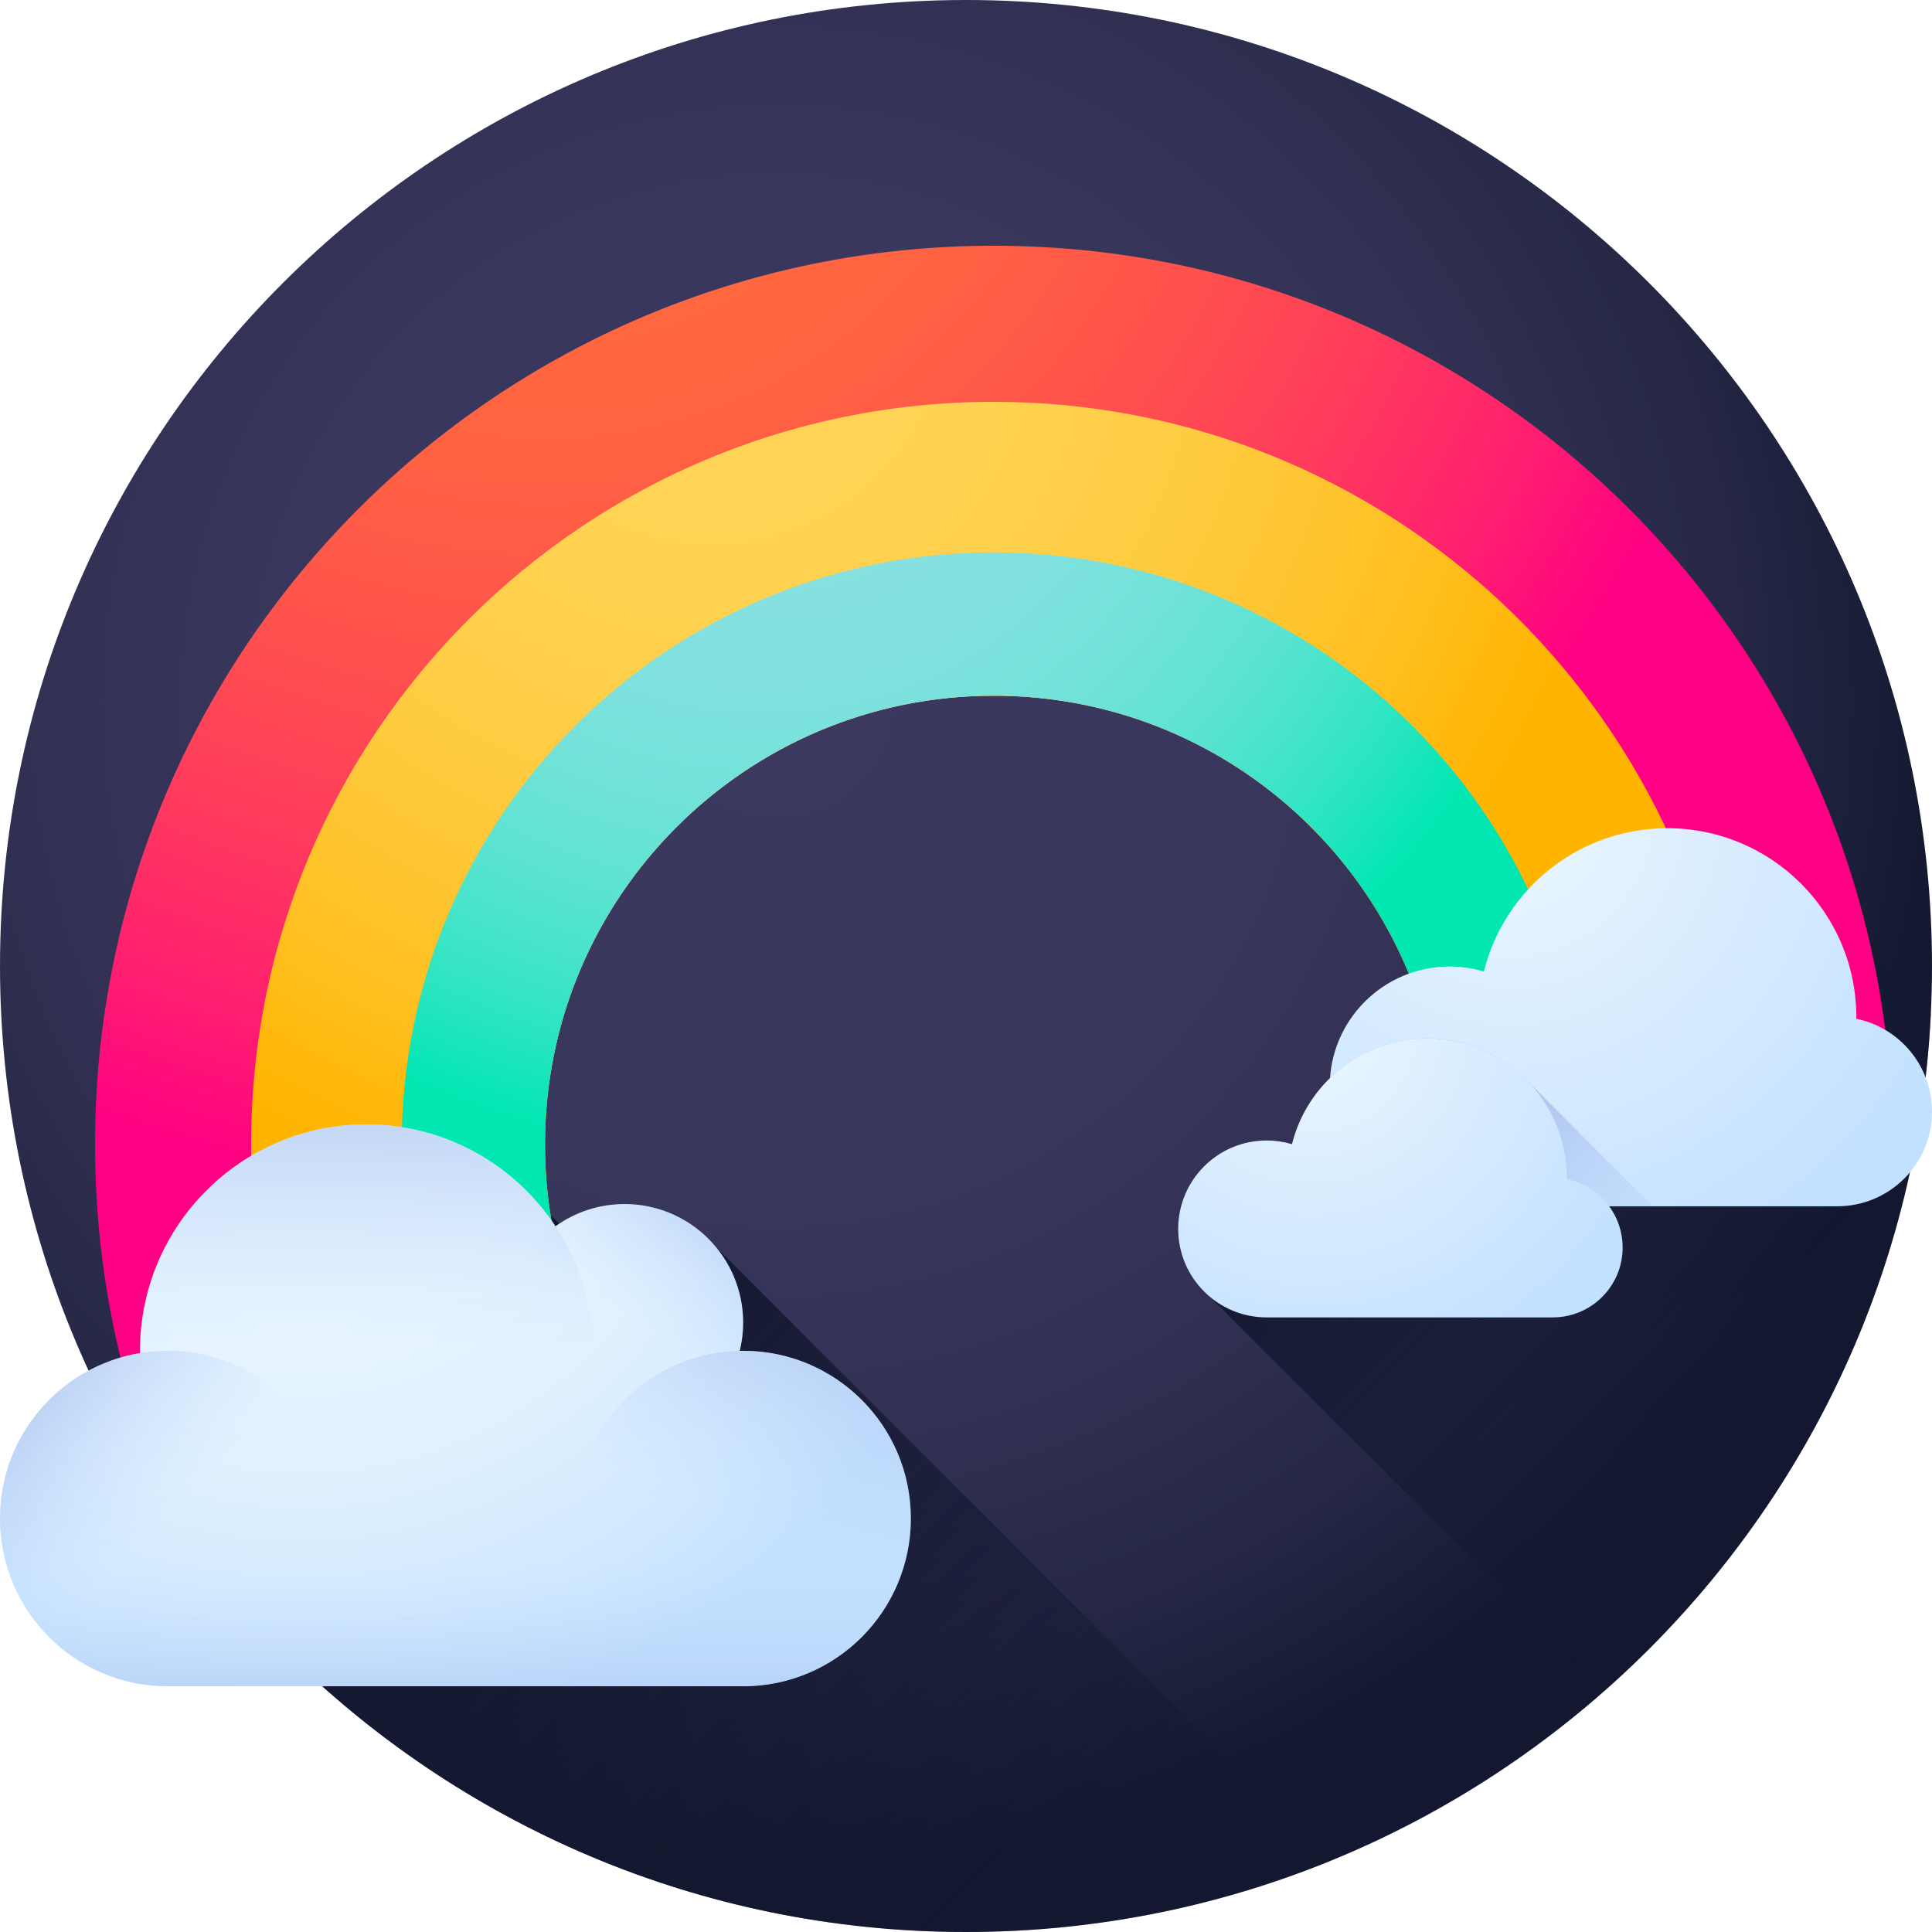<svg height="512pt" viewBox="0 0 512.001 512" width="512pt" xmlns="http://www.w3.org/2000/svg" xmlns:xlink="http://www.w3.org/1999/xlink"><radialGradient id="a" cx="205.804" cy="185.726" gradientUnits="userSpaceOnUse" r="309.796"><stop offset="0" stop-color="#3b395f"/><stop offset=".395" stop-color="#39375d"/><stop offset=".628" stop-color="#323154"/><stop offset=".818" stop-color="#262846"/><stop offset=".985" stop-color="#151a32"/><stop offset="1" stop-color="#131830"/></radialGradient><linearGradient id="b"><stop offset="0" stop-color="#131830" stop-opacity="0"/><stop offset=".842" stop-color="#131830"/></linearGradient><linearGradient id="c" gradientUnits="userSpaceOnUse" x1="334.65" x2="86.32" xlink:href="#b" y1="585.947" y2="337.618"/><linearGradient id="d" gradientUnits="userSpaceOnUse" x1="514.031" x2="351.377" xlink:href="#b" y1="404.056" y2="241.401"/><radialGradient id="e" cx="144.564" cy="-13.05" gradientUnits="userSpaceOnUse" r="332.067"><stop offset="0" stop-color="#ff6e3a"/><stop offset=".234" stop-color="#ff6b3c"/><stop offset=".418" stop-color="#ff6143"/><stop offset=".586" stop-color="#ff504e"/><stop offset=".743" stop-color="#ff395e"/><stop offset=".893" stop-color="#ff1b72"/><stop offset="1" stop-color="#ff0084"/></radialGradient><radialGradient id="f" cx="188.737" cy="82.322" gradientUnits="userSpaceOnUse" r="243.111"><stop offset="0" stop-color="#ffd459"/><stop offset=".23" stop-color="#ffd355"/><stop offset=".436" stop-color="#ffcf4a"/><stop offset=".634" stop-color="#ffc838"/><stop offset=".825" stop-color="#ffbf1f"/><stop offset="1" stop-color="#ffb400"/></radialGradient><radialGradient id="g" cx="202.792" cy="83.326" gradientUnits="userSpaceOnUse" r="223.845"><stop offset="0" stop-color="#8be1e2"/><stop offset=".275" stop-color="#88e1e1"/><stop offset=".441" stop-color="#80e1de"/><stop offset=".577" stop-color="#72e2d9"/><stop offset=".698" stop-color="#5ee3d2"/><stop offset=".808" stop-color="#43e4c9"/><stop offset=".91" stop-color="#23e5be"/><stop offset="1" stop-color="#00e7b2"/></radialGradient><radialGradient id="h" cx="79.826" cy="281.65" gradientUnits="userSpaceOnUse" r="183.158"><stop offset="0" stop-color="#ecf7ff"/><stop offset=".347" stop-color="#e9f5ff"/><stop offset=".62" stop-color="#dff0ff"/><stop offset=".867" stop-color="#cee7ff"/><stop offset="1" stop-color="#c2e0ff"/></radialGradient><linearGradient id="i"><stop offset=".003" stop-color="#c2e0ff" stop-opacity="0"/><stop offset=".076" stop-color="#bfdcfd" stop-opacity=".075"/><stop offset="1" stop-color="#9eb2e7"/></linearGradient><linearGradient id="j" gradientUnits="userSpaceOnUse" x1="196.442" x2="222.842" xlink:href="#i" y1="403.93" y2="324.28"/><linearGradient id="k" gradientUnits="userSpaceOnUse" x1="166.239" x2="200.183" xlink:href="#i" y1="349.44" y2="299.113"/><linearGradient id="l" gradientUnits="userSpaceOnUse" x1="97.097" x2="97.097" xlink:href="#i" y1="357.397" y2="260.832"/><linearGradient id="m" gradientUnits="userSpaceOnUse" x1="45.235" x2="-8.348" xlink:href="#i" y1="403.167" y2="352.527"/><linearGradient id="n" gradientUnits="userSpaceOnUse" x1="120.695" x2="120.695" xlink:href="#i" y1="414.659" y2="476.547"/><linearGradient id="o"><stop offset="0" stop-color="#ecf7ff"/><stop offset="1" stop-color="#c2e0ff"/></linearGradient><radialGradient id="p" cx="400.532" cy="216.203" gradientUnits="userSpaceOnUse" r="131.611" xlink:href="#o"/><linearGradient id="q" gradientUnits="userSpaceOnUse" x1="443.589" x2="378.238" xlink:href="#i" y1="358.75" y2="293.399"/><radialGradient id="r" cx="347.758" cy="272.767" gradientUnits="userSpaceOnUse" r="97.121" xlink:href="#o"/><path d="m512 256c0 141.387-114.613 256-256 256s-256-114.613-256-256c0-141.383 114.613-256 256-256s256 114.617 256 256zm0 0" fill="url(#a)"/><path d="m165.508 319.09c-6.395 0-12.324 1.938-17.289 5.215-1.062-1.137-2.164-2.234-3.312-3.289-1.16-1.262-2.371-2.477-3.637-3.633-10.965-11.93-26.691-19.41-44.172-19.41-33.141 0-60.004 26.863-60.004 60.004 0 .203.004.402.008.605-4.848.809-9.43 2.406-13.613 4.648 40.574 87.824 129.418 148.77 232.512 148.77 34.129 0 66.691-6.695 96.461-18.816l-162.988-162.992c-5.766-6.785-14.359-11.102-23.965-11.102zm0 0" fill="url(#c)"/><path d="m511.688 268.637-33.07-33.074c-9.148-9.883-22.23-16.078-36.762-16.078-23.488 0-43.191 16.168-48.613 37.98-2.879-.859-5.93-1.328-9.09-1.328-16.793 0-30.535 13.035-31.68 29.539-4.848 4.723-8.41 10.758-10.094 17.539-2.125-.633-4.375-.977-6.707-.977-12.949 0-23.445 10.496-23.445 23.441 0 7.176 3.227 13.59 8.301 17.891l104.594 104.594c50.316-44.316 83.094-108.07 86.566-179.527zm0 0" fill="url(#d)"/><path d="m263.359 65.125c-131.543 0-238.172 106.629-238.172 238.172 0 31.852 6.254 62.242 17.602 90.02h142.867c-25.25-21.805-41.223-54.051-41.223-90.02 0-65.68 53.25-118.926 118.926-118.926 61.148 0 111.523 46.16 118.172 105.543h119.637c-6.938-125.32-110.754-224.789-237.809-224.789zm0 0" fill="url(#e)"/><path d="m263.359 106.488c-108.695 0-196.809 88.113-196.809 196.809 0 32.434 7.852 63.047 21.754 90.02h97.352c-25.25-21.805-41.223-54.051-41.223-90.02 0-65.68 53.25-118.926 118.926-118.926 61.148 0 111.523 46.16 118.172 105.543h78.184c-6.875-102.453-92.16-183.426-196.355-183.426zm0 0" fill="url(#f)"/><path d="m263.359 146.391c-86.648 0-156.902 70.258-156.902 156.906 0 33.5 10.5 64.539 28.391 90.02h50.805c-25.246-21.805-41.219-54.051-41.219-90.02 0-65.68 53.246-118.926 118.926-118.926 61.148 0 111.523 46.16 118.172 105.543h38.156c-6.785-80.383-74.18-143.523-156.328-143.523zm0 0" fill="url(#g)"/><path d="m196.941 357.977c-.301 0-.602.004-.898.012.582-2.395.898-4.895.898-7.465 0-17.359-14.074-31.434-31.434-31.434-6.828 0-13.141 2.184-18.297 5.883-10.734-16.266-29.168-27-50.113-27-33.141 0-60.004 26.863-60.004 60 0 .203.004.406.008.609-21.051 3.504-37.102 21.797-37.102 43.844 0 24.547 19.902 44.449 44.449 44.449h152.492c24.547 0 44.449-19.902 44.449-44.449 0-24.551-19.902-44.449-44.449-44.449zm0 0" fill="url(#h)"/><path d="m241.391 402.426c0 24.547-19.902 44.449-44.449 44.449-24.551 0-44.449-19.902-44.449-44.449 0-24.551 19.898-44.449 44.449-44.449 24.547 0 44.449 19.898 44.449 44.449zm0 0" fill="url(#j)"/><path d="m196.941 350.523c0 17.355-14.074 31.43-31.434 31.43-17.355 0-31.43-14.074-31.43-31.43 0-17.359 14.074-31.434 31.43-31.434 17.359 0 31.434 14.074 31.434 31.434zm0 0" fill="url(#k)"/><path d="m157.102 357.977c0 33.137-26.867 60-60.004 60-33.141 0-60.004-26.863-60.004-60 0-33.141 26.863-60.004 60.004-60.004 33.137 0 60.004 26.863 60.004 60.004zm0 0" fill="url(#l)"/><path d="m88.898 402.426c0 24.547-19.898 44.449-44.449 44.449-24.547 0-44.449-19.902-44.449-44.449 0-24.551 19.902-44.449 44.449-44.449 24.551 0 44.449 19.898 44.449 44.449zm0 0" fill="url(#m)"/><path d="m202.461 408.48h-202.051c2.953 21.684 21.543 38.395 44.039 38.395h152.492c22.492 0 41.082-16.711 44.035-38.395z" fill="url(#n)"/><path d="m491.938 269.988c.004-.137.012-.27.012-.41 0-27.664-22.43-50.094-50.094-50.094-23.488 0-43.191 16.168-48.613 37.98-2.879-.859-5.93-1.328-9.09-1.328-17.543 0-31.77 14.227-31.77 31.77 0 17.547 14.227 31.77 31.77 31.77h102.754c13.859 0 25.094-11.234 25.094-25.094 0-12.137-8.613-22.262-20.062-24.594zm0 0" fill="url(#p)"/><path d="m384.152 319.676h53.867l-33.039-33.039c-6.734-7.051-16.215-11.445-26.73-11.445-10.031 0-19.121 4-25.781 10.488-.051.734-.086 1.477-.086 2.227 0 17.547 14.227 31.77 31.77 31.77zm0 0" fill="url(#q)"/><path d="m415.211 312.461c0-.102.008-.203.008-.305 0-20.418-16.551-36.965-36.969-36.965-17.332 0-31.871 11.93-35.871 28.023-2.125-.633-4.375-.98-6.707-.98-12.949 0-23.445 10.496-23.445 23.445 0 12.949 10.496 23.445 23.445 23.445h75.824c10.227 0 18.52-8.293 18.52-18.52 0-8.957-6.359-16.426-14.805-18.145zm0 0" fill="url(#r)"/></svg>